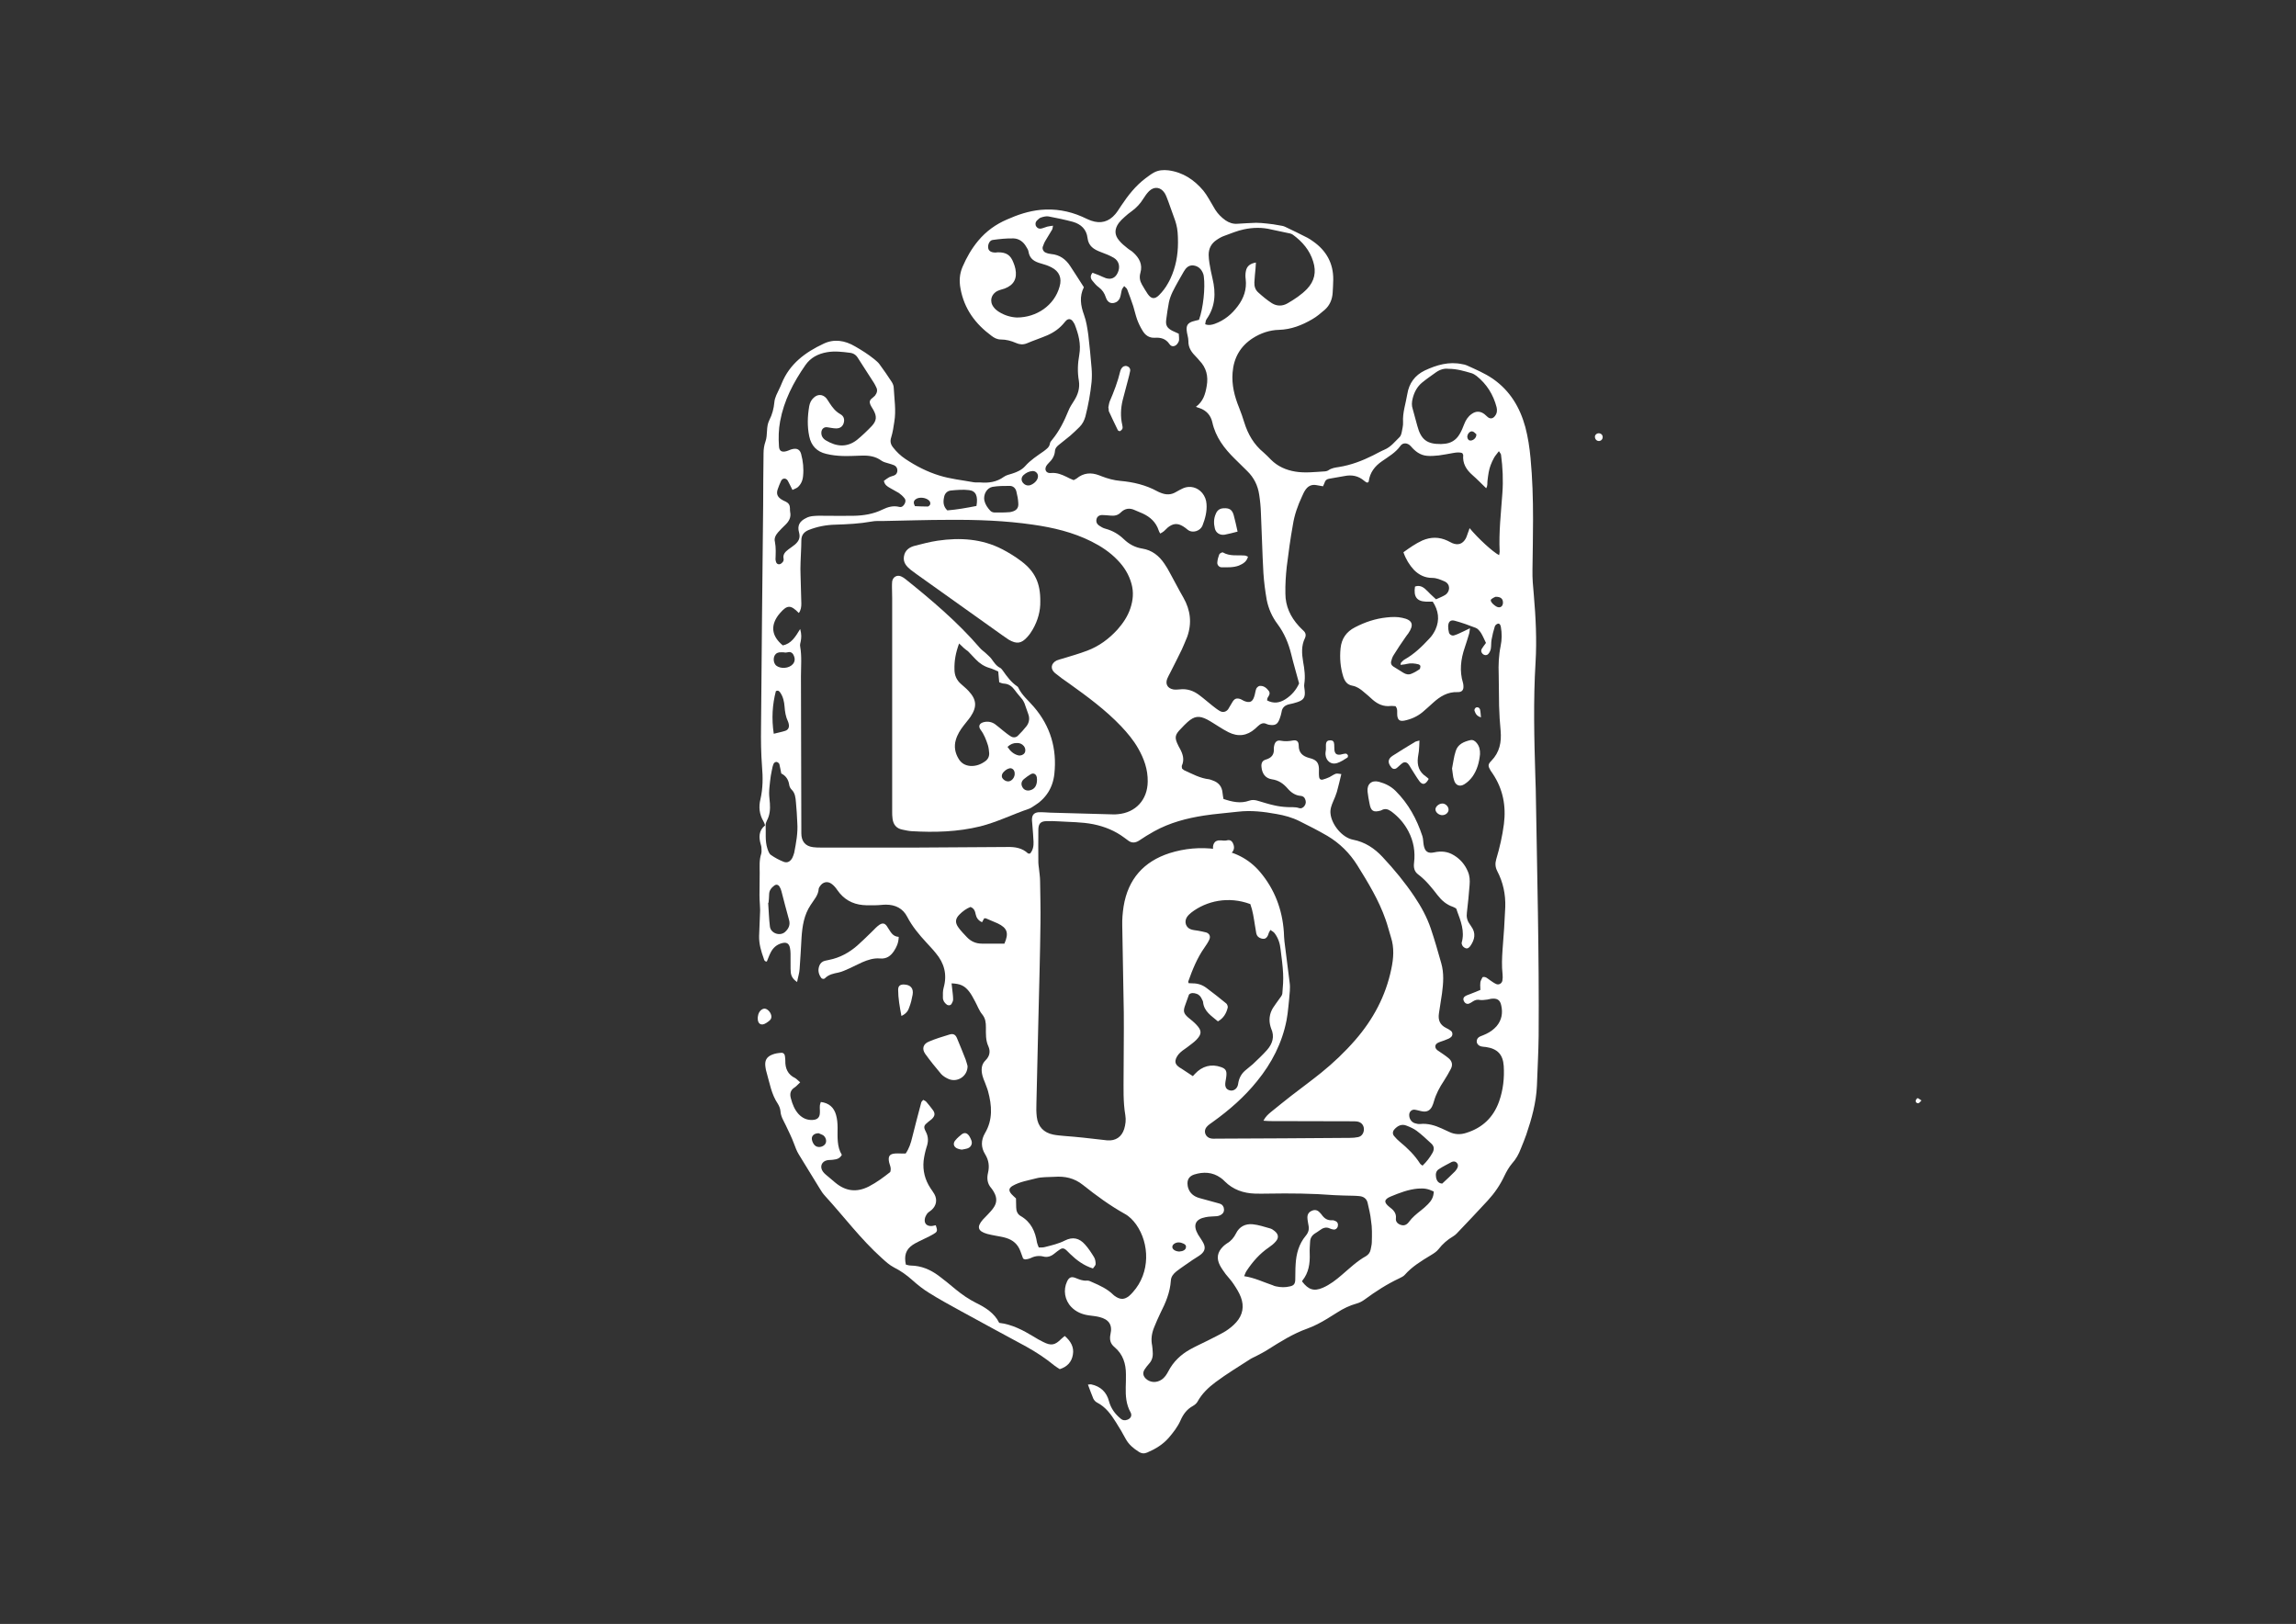 <?xml version="1.0" encoding="utf-8"?>
<!-- Generator: Adobe Illustrator 18.1.1, SVG Export Plug-In . SVG Version: 6.00 Build 0)  -->
<svg version="1.1" id="Livello_1" xmlns="http://www.w3.org/2000/svg" xmlns:xlink="http://www.w3.org/1999/xlink" x="0px" y="0px"
	 viewBox="0 0 1190.5 841.9" enable-background="new 0 0 1190.5 841.9" xml:space="preserve">
<rect x="0" y="0" width="1190.5" height="841.9" fill="#333333" stroke="none"/>
<g>
	<g>
		<path fill-rule="evenodd" clip-rule="evenodd" fill="#FFFFFF" d="M634.6,435.8c0.5,0,1,0,1.4-0.1c1.7-0.5,2.8,0.2,3.4,1.7
			c0.7,1.6,0.6,3.1-0.5,4.4c-2,2.3-6.4,2.6-8.7,0.7c-1.6-1.4-1.7-4.5-0.2-6c0.4-0.4,1.1-0.7,1.7-0.8
			C632.6,435.6,633.6,435.7,634.6,435.8C634.6,435.7,634.6,435.7,634.6,435.8z"/>
		<path fill-rule="evenodd" clip-rule="evenodd" fill="#FFFFFF" d="M652.3,685c0.5,0.2,1.6,0.6,2.4,1.2c1.6,1.1,1.9,3.3,0.9,4.6
			c-1.3,1.7-4,2-5.4,0.5c-0.7-0.7-1.2-1.8-1.4-2.8C648.4,686.6,649.8,685.1,652.3,685z"/>
		<path fill-rule="evenodd" clip-rule="evenodd" fill="#FFFFFF" d="M996.3,570.5c-0.7,0.7-1,1.2-1.5,1.4c-0.7,0.3-1.7-0.5-1.5-1.3
			c0.1-0.5,0.7-1.3,1-1.3C994.8,569.4,995.4,570,996.3,570.5z"/>
		<path fill-rule="evenodd" clip-rule="evenodd" fill="#FFFFFF" d="M831,226.8c-0.1,1.2-1.2,2-2.3,1.8c-1.1-0.2-1.8-1.2-1.7-2.4
			c0.1-0.9,1-1.6,2-1.6C830.3,224.7,831.1,225.6,831,226.8z"/>
		<g>
			<path fill-rule="evenodd" clip-rule="evenodd" fill="#FFFFFF" d="M414.9,561.1c-1.2,1.1-1.9,2-2.8,2.6c-2.3,1.4-2.7,3.4-2,5.8
				c0.8,3,1.9,5.8,4,8.1c2,2.1,4.4,3.2,7.3,3c2.3-0.1,3.6-1.2,3.7-3.5c0.1-1.3-0.1-2.6,0-3.8c0-0.6,0.3-1.2,0.5-2
				c4.2,0.5,6.8,2.8,7.9,6.7c0.6,2.1,0.8,4.4,0.8,6.6c0,4.9-0.4,9.9,2.2,14.1c-1.1,2-2.7,2.3-4.3,2.5c-1.1,0.2-2.2,0.1-3.3,0.3
				c-2.9,0.6-4,3.4-2.2,5.9c0.4,0.5,0.8,1,1.3,1.4c1.7,1.4,3.4,2.9,5.1,4.3c5.4,4.5,11.1,5.2,17.4,2c4.1-2.1,7.8-4.9,11.1-7.5
				c0.7-2.2-0.3-3.6-0.6-5.1c-0.6-3,0.2-4.3,3.2-4.5c1-0.1,1.9,0,2.9,0c0.8,0,1.6,0,2.5,0c1.8-2.6,2.7-5.4,3.4-8.4
				c1.5-6,3.1-12.1,4.7-18.1c0.1-0.4,0.6-0.8,1-1.3c0.5,0.3,1.1,0.5,1.5,0.9c1.2,1.3,2.2,2.7,3.3,4.1c1.5,1.9,1.4,3.3-0.4,5
				c-0.6,0.5-1.3,1-1.9,1.5c-2.1,1.7-2.5,2.4-1.2,4.9c1.5,2.8,1.4,5.4,0.4,8.2c-0.7,2.3-1.2,4.6-1.5,7c-0.5,5.1,0.7,9.8,3.5,14.1
				c0.7,1.1,1.5,2.1,2.1,3.2c1.6,2.9,1,6-1.5,8.2c-0.7,0.6-1.6,1.1-2.2,1.8c-0.6,0.9-1.2,1.9-1.3,3c-0.3,2.2,1.1,3.6,3.4,3.5
				c0.8,0,1.5-0.3,2.3-0.4c0.9,2.5,0.9,3.3-0.6,4.2c-1.7,1.1-3.6,2-5.5,2.9c-2,1-4.1,1.9-5.9,3.1c-3.5,2.4-4.5,5.5-3.5,10.2
				c0.8,0.2,1.7,0.5,2.7,0.5c5.3,0.1,10,2.1,14.2,5.2c3.1,2.3,6,4.7,9,7.2c3.2,2.6,6.6,5,10.4,6.9c4.9,2.4,9.6,5.3,12.1,10.4
				c6.7,0.8,12.3,3.8,17.8,7.1c1.6,1,3.3,2,5,2.8c4.1,2.1,6.1,1.7,9.3-1.5c0.5-0.5,1.2-1,1.9-1.6c3.1,2.7,4.9,5.8,4.2,9.7
				c-0.6,3.7-2.9,6.3-6.8,7.5c-0.9-0.6-1.8-1.1-2.7-1.8c-4.6-3.8-9.5-7-14.7-9.9c-11.2-6.1-22.5-12.1-33.7-18.3
				c-5.6-3.1-11.2-6.1-16.6-9.5c-3.1-1.9-6-4.2-8.8-6.7c-2.9-2.6-6-4.8-9.4-6.5c-2.5-1.3-4.4-3.1-6.4-4.9
				c-10.9-9.8-19.6-21.5-29.4-32.2c-1.1-1.2-2-2.5-2.8-3.9c-3.6-5.8-7.2-11.7-10.8-17.6c-1.1-1.8-1.8-3.7-2.5-5.6
				c-1.2-3.3-2.8-6.4-4.3-9.6c-1.1-2.3-2.5-4.4-2.7-7.1c-0.1-1.4-0.7-2.9-1.4-4c-3.3-4.9-4.2-10.6-5.8-16.2
				c-0.3-0.9-0.5-1.9-0.6-2.8c-0.5-3.3,0.5-5.3,3.6-6.5c1.5-0.6,3.1-0.8,4.6-0.9c1.1-0.1,1.8,0.7,1.9,1.7c0.1,0.8,0.2,1.6,0.2,2.4
				c-0.1,4,1.3,7.2,5.1,9C413,559.3,413.7,560.1,414.9,561.1z M424.5,587.5c-2.5,0-3.9,1.5-3.5,3.4c0.2,1,0.7,2.1,1.4,2.8
				c1.4,1.5,4.2,1.1,5.4-0.5c1-1.3,0.6-3.4-0.9-4.6C426.1,588.1,425,587.8,424.5,587.5z"/>
			<path fill-rule="evenodd" clip-rule="evenodd" fill="#FFFFFF" d="M466,485.7c-0.1,3.3-1.2,5.4-2.5,7.4c-1.7,2.5-3.8,4.1-7.2,3.8
				c-3.2-0.3-6.3,0.7-9.3,2c-2.2,1-4.3,2.1-6.5,3.1c-1.9,0.8-3.8,1.8-5.8,2.2c-2.5,0.5-5,1-6.9,2.9c-0.6,0.6-1.6,0.5-2.1-0.3
				c-1.4-2-1.7-4.1-0.8-6.3c0.5-1.2,1.5-2.1,2.8-2.4c0.8-0.2,1.6-0.3,2.3-0.5c5.5-1.1,10.2-3.7,14.4-7.3c2.5-2.2,4.9-4.6,7.3-6.9
				c1.2-1.1,2.2-2.3,3.4-3.3c2.4-2,3.8-1.8,5.3,0.9C461.8,483,462.7,485.5,466,485.7z"/>
			<path fill-rule="evenodd" clip-rule="evenodd" fill="#FFFFFF" d="M501.7,552.7c0,5.3-5.3,8.6-9.8,6.7c-1.4-0.6-2.9-1.5-3.9-2.6
				c-2.9-3.4-5.7-6.9-8.3-10.5c-1.8-2.6-1-5.1,1.9-6.3c3.5-1.5,7.2-2.6,10.8-3.7c2-0.6,3.1,0.2,3.8,1.9c1.5,3.7,3.1,7.4,4.5,11.1
				C501.2,550.6,501.5,552.1,501.7,552.7z"/>
			<path fill-rule="evenodd" clip-rule="evenodd" fill="#FFFFFF" d="M467.4,526.7c-0.9-4.8-1.7-9.2-1.7-13.6c0-2,1.1-2.8,3.1-2.7
				c3.3,0.1,5,2,4.4,5.3c-0.4,2.2-0.9,4.4-1.7,6.4C471,523.8,470,525.5,467.4,526.7z"/>
			<path fill-rule="evenodd" clip-rule="evenodd" fill="#FFFFFF" d="M498.7,596c-0.6-0.1-1.4-0.2-2.1-0.5c-2.2-0.8-2.7-2.8-1.1-4.5
				c0.9-1.1,2-2,3.1-2.9c1.4-1.1,2.7-0.8,3.7,0.5c0.1,0.1,0.2,0.3,0.3,0.4c0.8,1.5,1.9,3.1,0.9,4.9
				C502.5,595.6,500.6,595.6,498.7,596z"/>
			<path fill-rule="evenodd" clip-rule="evenodd" fill="#FFFFFF" d="M392.9,527.8c0-0.3,0-0.6,0.1-1c0.3-2.3,1.9-3.9,3.5-3.9
				c1.4,0.1,3,1.7,3.4,3.5c0.2,1,0,1.9-0.8,2.6c-0.6,0.5-1.2,1-1.9,1.4C394.7,532,392.8,530.8,392.9,527.8z"/>
			<path fill-rule="evenodd" clip-rule="evenodd" fill="#FFFFFF" d="M754.9,470.9c-0.4-0.2-1-0.6-1.6-0.8c-3.3-1.1-5.8-3.3-7.9-6
				c-3-3.9-6.1-7.8-10.1-10.8c-2-1.5-2.4-3.6-2.1-6c0.7-5.7-0.2-11.1-2.9-16.3c-2.2-4.2-5.2-7.6-9-10.4c-1.6-1.1-3.1-1.6-4.9-0.6
				c-0.1,0.1-0.3,0.1-0.4,0.2c-3.9,1.1-5.2,0.3-5.9-3.7c-0.4-2-0.8-4.1-1-6.1c-0.4-3.9,2.1-6.1,5.9-5.1c3.3,0.9,6.2,2.3,8.7,4.8
				c6.6,6.6,10.9,14.5,13.8,23.3c0.5,1.5,0.4,3.1,0.7,4.7c0.6,3.3,2.1,4.5,5.4,3.8c3.6-0.8,7-0.5,10.1,1.4c3.4,2,5.9,4.9,7.4,8.5
				c1,2.3,1.1,4.6,0.9,7c-0.4,4.8-0.8,9.6-1.4,14.3c-0.3,2.2,0.1,4.1,1.4,5.9c0.3,0.4,0.5,0.8,0.8,1.2c2.6,3.5,1.9,6.9-0.4,10.2
				c-0.6,0.8-1.3,1.5-2.4,1.2c-1.1-0.4-1.9-1.2-2.1-2.4c0-0.2,0-0.3,0-0.5c1.7-5.9-0.5-11.3-2.5-16.7
				C755.4,471.6,755.2,471.3,754.9,470.9z"/>
			<path fill-rule="evenodd" clip-rule="evenodd" fill="#FFFFFF" d="M752.9,398.4c0.6-2.8,0.9-6,1.9-9c1.1-3.6,4.2-4.9,7.6-5.7
				c1.4-0.3,2.5,0.5,3.3,1.5c1.4,1.7,1.8,3.7,1.7,5.8c-0.4,4.2-1.5,8.2-3.9,11.6c-1.1,1.5-2.5,2.9-4.1,3.9c-2.4,1.6-4.8,0.7-5.5-2.2
				C753.3,402.6,753.3,400.7,752.9,398.4z"/>
			<path fill-rule="evenodd" clip-rule="evenodd" fill="#FFFFFF" d="M736,383.9c-0.1,2.1-0.1,3.8-0.3,5.5c-0.1,1.1-0.4,2.2-0.5,3.3
				c-0.5,4.1,0.6,7.5,4.2,9.9c0.5,0.3,0.9,0.8,1.4,1.2c-1.6,3-3.2,3.4-4.9,1.1c-1.6-2.2-2.9-4.5-4.4-6.8c-0.4-0.7-0.8-1.4-1.3-2
				c-0.8-1-2-1.2-3-0.5c-1,0.7-1.9,1.7-2.9,2.5c-1,0.8-2.1,0.7-2.9-0.3c-2-2.4-1.8-4.4,0.7-6c3.9-2.5,7.8-4.9,11.8-7.3
				C734.4,384.3,735,384.2,736,383.9z"/>
			<path fill-rule="evenodd" clip-rule="evenodd" fill="#FFFFFF" d="M687.5,388.6c0-0.9,0-1.7,0-2.5c0.1-1.7,0.8-2.3,2.3-2.3
				c1.3,0,1.9,0.6,2,2.1c0.1,0.9,0,1.9,0.1,2.8c0.2,2.1,1.2,2.8,3.2,2.5c0.9-0.2,1.8-0.5,2.8-0.5c0.3,0,0.8,0.5,1,0.8
				c0.1,0.4,0,1.1-0.2,1.2c-1.7,1.1-3.5,2.3-5.4,2.9c-3.1,1-5.7-1.1-6-4.3C687.2,390.4,687.4,389.4,687.5,388.6z"/>
			<path fill-rule="evenodd" clip-rule="evenodd" fill="#FFFFFF" d="M751.1,419.6c0.1,1.5-1.3,2.9-3.1,3c-1.8,0.1-3.7-1.4-3.7-3
				c0-1.3,1.5-2.8,3.2-3C749.2,416.3,751,417.9,751.1,419.6z"/>
			<path fill-rule="evenodd" clip-rule="evenodd" fill="#FFFFFF" d="M767.9,371.9c-2.3-0.7-2.8-2-3.3-3.3c-0.3-0.7,0.2-1.7,1-1.9
				c0.9-0.2,1.6,0.4,1.8,1.1C767.7,368.9,767.7,370.1,767.9,371.9z"/>
			<path fill-rule="evenodd" clip-rule="evenodd" fill="#FFFFFF" d="M462.6,362.9c0-17.6,0-35.2,0-52.8c0-1.9-0.1-3.8-0.1-5.8
				c0-1,0-1.9,0.1-2.9c0.4-2.3,2.5-3.5,4.6-2.6c0.9,0.4,1.7,0.9,2.4,1.5c13.6,10.9,26.9,22.2,38.3,35.4c0.9,1.1,2.1,1.9,3.2,2.9
				c1,1,2.2,1.9,3,3c1.3,1.8,2.5,3.7,4.6,4.7c0.5,0.3,0.9,0.9,1.3,1.4c2.1,3,4.3,6,7.4,8.1c0.3,0.2,0.5,0.4,0.6,0.7
				c1.9,4,5.3,6.7,8.1,10c8.6,10,12,21.7,10.6,34.7c-0.8,7.3-4.4,12.9-10.7,16.7c-0.8,0.5-1.6,1.1-2.5,1.4
				c-8.5,2.9-16.5,6.9-25.2,9.1c-11.8,2.9-23.7,3.2-35.7,2.5c-1.6-0.1-3.2-0.5-4.7-0.8c-3.1-0.6-4.7-2.6-5.1-5.6
				c-0.2-1.3-0.2-2.6-0.2-3.8c0-19.3,0-38.7,0-58C462.7,362.9,462.6,362.9,462.6,362.9z M497.3,333.6c-1.8,4.9-2.5,9-2.4,13.4
				c0,3.1,1.1,5.6,3.4,7.6c1.3,1.2,2.7,2.3,3.9,3.6c4.2,4.5,4.5,8.2,1,13.4c-1.1,1.6-2.4,3-3.5,4.5c-1.8,2.3-3.3,4.7-4.1,7.5
				c-1,3.4-0.4,6.7,1.4,9.7c1.4,2.4,3.5,3.6,6.3,3.8c2.8,0.1,5.3-0.8,7.6-2.5c1.4-1,2.1-2.5,2-4.2c-0.1-1.4-0.3-2.9-0.7-4.2
				c-0.9-2.7-1.9-5.4-3.7-7.8c-1.5-2-0.6-3.6,1.9-4.1c2-0.4,3.9,0,5.5,1.1c1.4,1,2.7,2.2,4.1,3.3c1.4,1.1,2.7,2.2,4.2,3.1
				c1.2,0.7,2.6,0.6,3.6-0.4c1.6-1.6,3.1-3.2,4.5-5c1.4-1.9,1.7-4.1,0.8-6.4c-0.7-1.8-1.2-3.6-1.9-5.4c-0.3-0.7-0.7-1.4-1.1-2
				c-1.3-1.6-2.7-3.1-3.9-4.8c-1.4-1.9-3-3.2-5.5-3.4c-0.9,0-1.8-0.4-2.6-0.7c-0.2-2-0.3-3.7-0.5-5.6c-1.6-0.6-3-1.4-4.5-1.8
				c-2.8-0.8-5.2-2.4-7.2-4.5c-1.4-1.4-2.6-2.8-4-4.2C500.4,336.6,499.1,335.4,497.3,333.6z M537.7,404.2c0-0.3-0.1-0.7-0.1-1.2
				c-0.3-1.7-1.7-2.5-3.2-1.6c-1.2,0.7-2.4,1.6-3.5,2.5c-1.4,1.2-1.6,2.8-0.7,4.3c0.8,1.4,2.5,2,4.2,1.4
				C536.5,409,537.7,407.2,537.7,404.2z M522.4,387.2c1.5,2.3,3.2,3.8,5.6,4.4c1.3,0.3,2.7-0.3,3.3-1.3c0.6-1.1,0.4-2.5-0.4-3.5
				c-1-1.2-2.3-1.7-3.8-1.6C525.5,385.2,524,385.7,522.4,387.2z M522.7,405.1c1.6,0,3.1-1.5,3.4-3.4c0.1-1.1,0-2.2-1-3
				c-1.1-0.8-2.1-0.3-3.1,0.2c-0.5,0.3-1,0.7-1.5,1.2c-0.8,0.8-1.3,1.8-0.9,3C520.2,404.3,521.5,405.1,522.7,405.1z"/>
			<path fill-rule="evenodd" clip-rule="evenodd" fill="#FFFFFF" d="M539.4,311.8c0.1,4.8-1.2,9.8-3.9,14.5
				c-0.8,1.4-1.7,2.7-2.8,3.9c-3.1,3.5-5.6,3.8-9.7,1.4c-1.1-0.7-2.1-1.4-3.2-2.2c-14.8-10.5-29.7-21.1-44.5-31.7
				c-1-0.7-2.1-1.5-3.1-2.3c-2.2-1.8-4-3.8-3.5-6.9c0.5-3.3,2.9-4.9,5.8-5.6c3.9-1,7.7-2,11.7-2.6c11.6-1.7,23-1,33.6,4.5
				c3.4,1.8,6.7,3.8,9.7,6.1C536.7,296.3,539.5,302.4,539.4,311.8z"/>
			<path fill-rule="evenodd" clip-rule="evenodd" fill="#FFFFFF" d="M574.7,211.2c0.2-0.9,0.3-2,0.7-3.1c2.2-5.1,4.2-10.3,5.5-15.8
				c0.1-0.5,0.4-0.9,0.6-1.3c0.6-1,1.7-1.5,2.8-1.2c1.1,0.3,1.9,1.3,1.7,2.5c-0.3,1.6-0.7,3.1-1.1,4.6c-0.9,3.5-1.9,7.1-2.8,10.6
				c-1,4.2-1.2,8.5-0.2,12.8c0.1,0.6,0.3,1.3,0.1,1.9c-0.2,0.5-0.7,1-1.2,1.3c-0.3,0.1-1.1-0.2-1.2-0.5c-1.6-3.3-3.2-6.6-4.7-9.9
				C574.9,212.7,574.9,212,574.7,211.2z"/>
			<path fill-rule="evenodd" clip-rule="evenodd" fill="#FFFFFF" d="M641.7,275.6c-2.4,0.6-4.5,1.2-6.7,1.6c-2.5,0.4-4.6-1-5.1-3.3
				c-0.6-2.5-0.6-5.1,0.5-7.5c0.7-1.8,2-2.8,4-2.9c3-0.2,4.5,0.7,5.3,3.6C640.4,269.7,641,272.4,641.7,275.6z"/>
			<path fill-rule="evenodd" clip-rule="evenodd" fill="#FFFFFF" d="M647.1,288.6c-0.7,2.6-2.6,3.7-4.7,4.6c-2.9,1.1-6,0.9-9,0.9
				c-1.3,0-2.4-1.3-2.2-2.6c0.1-1.4,0.5-2.8,1-4.1c0.2-0.5,1.5-1.2,1.9-1c3.6,2.1,7.5,1.3,11.3,1.6
				C645.9,288,646.4,288.3,647.1,288.6z"/>
			<path fill-rule="evenodd" clip-rule="evenodd" fill="#FFFFFF" d="M796.3,409.1c0-2.1-0.2-4.2-0.2-6.2
				c-0.6-19.8-1.1-39.7,0.1-59.5c0.7-11.7,0.1-23.4-0.9-35c-0.4-4.3-0.8-8.6-0.7-12.9c0.2-8.8,0.2-17.6,0.3-26.4
				c0-10.6-0.3-21.1-1.3-31.6c-0.5-5.4-1.3-10.8-2.7-16.1c-2.8-10.2-7.9-18.8-16.8-25c-4.2-2.9-9-4.9-13.6-7
				c-0.7-0.3-1.5-0.5-2.3-0.6c-6.9-1.5-13.3,0.4-19.5,3.3c-5.1,2.5-8.1,6.6-9,12.2c-0.8,4.9-2.5,9.6-2.2,14.6
				c0.1,1.7-0.4,3.5-0.7,5.2c-0.2,0.9-0.5,2-1.2,2.6c-2.4,2.3-4.4,5-7.7,6.4c-2.1,0.9-4,2-6,3c-5.6,2.8-11.4,5-17.6,6
				c-1.9,0.3-3.8,0.5-5.5,1.7c-0.6,0.4-1.5,0.6-2.3,0.6c-4.9,0.3-9.9,0.9-14.8,0.1c-4.9-0.8-9.2-2.7-12.7-6.2
				c-1.2-1.2-2.4-2.5-3.8-3.7c-5-4.1-8.1-9.4-10-15.5c-0.8-2.6-1.7-5.2-2.7-7.7c-2.4-5.9-3.9-11.8-3.4-18.2
				c0.6-7.7,4-13.7,10.5-17.9c4.1-2.6,8.7-4.2,13.6-4.3c6.3-0.2,11.9-2.4,17.2-5.5c2.3-1.3,4.4-3.1,6.5-4.9c2.6-2.3,3.9-5.4,4.1-8.9
				c0.1-2.2,0.3-4.5,0.3-6.7c0.1-8.5-3.6-15.1-10.5-19.9c-0.9-0.6-1.8-1.3-2.8-1.8c-3.8-1.9-7.7-3.9-11.6-5.7
				c-1-0.5-2.1-0.6-3.2-0.8c-2-0.4-4.1-0.7-6.2-0.9c-1.9-0.2-3.8-0.4-5.7-0.4c-3.2,0.1-6.4,0.3-9.6,0.5c-2.3,0.2-4.4-0.5-6.3-1.8
				c-2.1-1.5-3.9-3.3-5.3-5.5c-1.2-1.9-2.2-3.9-3.4-5.8c-0.8-1.4-1.7-2.7-2.7-4c-4.8-5.7-10.6-9.6-18.2-10.6
				c-2.7-0.3-5.1-0.1-7.4,1.1c-1.5,0.8-2.9,1.9-4.4,3c-5.2,3.9-9.1,8.9-12.7,14.3c-1,1.5-1.9,3-3,4.3c-3.4,4-7.6,5.1-12.5,3.4
				c-1.7-0.6-3.2-1.4-4.8-2.1c-6.9-3-14-4.2-21.5-3.5c-6.1,0.6-11.8,2.5-17.4,5c-5.8,2.5-10.7,6-14.9,11c-3.4,4.1-6,8.6-8.1,13.5
				c-1.6,3.7-1.8,7.3-1.1,11.2c1.9,10.6,7.7,18.4,16.1,24.6c1.4,1.1,3,1.9,4.8,1.9c2.8,0,5.4,0.7,7.9,1.8c1.8,0.8,3.6,1,5.6,0.2
				c3.5-1.5,7.2-2.7,10.7-4.2c3.4-1.5,6.4-3.6,8.8-6.6c0.3-0.4,0.6-0.7,1-1.1c1.1-1,2.4-0.8,3.3,0.4c0.4,0.5,0.7,1.1,1,1.6
				c2,5.1,3.4,10.2,2.4,15.9c-0.8,4.4-1,8.9-0.2,13.4c0.6,3.8-0.5,7.3-2.6,10.5c-1,1.6-2.1,3.2-2.8,5c-2.2,5.4-4.7,10.5-8.4,15
				c-0.5,0.6-1.1,1.3-1.2,2c-0.3,2-1.8,2.9-3.2,4c-3.4,2.4-6.9,4.6-9.7,7.8c-1.7,1.9-4.1,3-6.6,3.8c-1.5,0.5-3.2,0.8-4.4,1.7
				c-3.7,2.7-7.9,3.3-12.3,2.9c-1.1-0.1-2.3,0.1-3.4-0.1c-6-1.1-12.1-1.7-17.8-3.5c-6.2-1.9-12.1-4.9-17.6-8.6
				c-2.4-1.6-4.5-3.6-6.3-5.9c-1.3-1.6-1.7-3.2-1-5.3c0.8-2.6,1.2-5.3,1.6-8c1-5.9,0-11.8-0.3-17.7c0-1-0.5-2.2-1.1-3.1
				c-2-3.1-4.1-6.1-6.3-9.1c-0.7-1-1.8-1.8-2.7-2.6c-3.1-2.5-6.4-4.6-9.9-6.6c-5.4-3.2-11-4-16.4-1.4c-9.4,4.4-17.6,10.4-21.7,20.6
				c-0.8,2.1-1.9,4-2.8,6.1c-0.5,1.2-0.9,2.4-1,3.7c-0.3,3.2-1.1,6.3-2.6,9.2c-0.9,1.8-1.1,3.6-1.2,5.5c-0.1,1.9-0.2,3.9-0.8,5.6
				c-0.7,2-1,4-1,6.1c-0.1,9-0.2,17.9-0.2,26.9c-0.4,38.4-0.8,76.8-1.1,115.2c-0.1,6.7,0,13.5,0.5,20.1c0.5,5.8,0.5,11.4-0.8,17.1
				c-1,4-0.6,7.9,1.6,11.6c0.3,0.5,0.5,1.1,0.8,2c-3.4,2.7-3.3,6.3-2.2,10c0.1,0.5,0.3,0.9,0.3,1.4c0,1.1,0.2,2.3-0.1,3.3
				c-1.1,3.3-0.8,6.6-0.8,10c0,3.8-0.1,7.7-0.1,11.5c0,1.6,0.1,3.2,0.2,4.8c0,1.3,0.2,2.5,0.1,3.8c-0.1,4.2-0.4,8.3-0.5,12.5
				c-0.1,4,1,7.9,2.4,11.7c0.2,0.6,0.3,1.6,1.6,1.6c0.7-1.6,1.2-3.2,2-4.7c1.2-2.4,3.1-4.1,5.7-4.8c2.4-0.7,3.8,0,4.3,2.4
				c0.4,2,0.3,4.1,0.3,6.2c0.1,2.1-0.1,4.2,0.1,6.2c0.1,1.9,0.9,3.7,3.3,5.3c0.5-2.7,1.2-4.7,1.3-6.7c0.4-5.4,0.7-10.9,1-16.3
				c0.4-6,1.3-11.8,4.7-16.9c1.7-2.7,4-5,4.2-8.4c0-0.4,0.4-0.9,0.6-1.3c1.5-2.3,4-2.9,6.2-1.2c1.1,0.8,2.1,2,2.9,3.2
				c3.2,4.6,7.6,7.2,13.2,7.7c2.2,0.2,4.5,0.1,6.7,0.1c1.8,0,3.5-0.3,5.3-0.3c4.9,0,8.8,2,11,6.3c2.6,5,6.2,9.3,10,13.4
				c1.6,1.8,3.3,3.5,4.8,5.4c4.4,5.2,6,11.1,4.1,17.9c-0.5,1.7-0.4,3.5-0.4,5.2c0,1.5,0.8,2.7,2,3.6c0.8,0.6,2,0.5,2.5-0.4
				c0.4-0.7,0.8-1.5,0.8-2.2c0-1.9-0.3-3.8-0.5-5.7c-0.1-0.9-0.2-1.8-0.3-2.7c4.4,0.2,6.6,1.1,9,4.1c1.3,1.6,2.2,3.5,3.2,5.3
				c1.2,2.2,2.1,4.8,3.7,6.7c1.7,2.1,1.9,4.3,1.9,6.7c0,3.3-0.2,6.7,1.3,9.9c1.1,2.5,0.7,5-1.4,7.1c-2.4,2.3-2.4,5.1-1.7,8
				c0.3,1.2,0.8,2.4,1.3,3.6c0.5,1.5,1.2,3,1.6,4.5c2,7.4,2.6,14.7-1.6,21.8c-2.1,3.6-2.1,7.4,0.1,10.9c1.9,3.1,2.3,6.2,1.5,9.6
				c-0.7,2.9-0.4,5.7,1.8,8.1c0.5,0.6,0.9,1.3,1.3,2c1.6,2.8,1.6,5.5-0.3,8.1c-0.8,1.2-1.8,2.2-2.8,3.3c-0.9,1-1.8,1.8-2.7,2.8
				c-3.3,3.8-2.6,6,2.3,7.4c1.4,0.4,2.8,0.6,4.2,0.9c1.9,0.4,3.8,0.6,5.6,1.2c3.6,1.1,6.1,3.3,7.4,6.9c0.5,1.3,1,2.7,1.4,3.8
				c0.6,0.2,0.9,0.5,1.2,0.4c0.8-0.1,1.6-0.2,2.3-0.5c2.2-1.1,4.4-1.6,6.9-1c2.2,0.6,4.1-0.1,5.8-1.5c1-0.8,2-1.6,3.1-2.3
				c0.9-0.6,1.9-0.5,2.7,0.2c0.9,0.7,1.6,1.6,2.4,2.3c3.3,3.2,7,6,11.8,7.5c0.5-0.7,1.3-1.5,1.4-2.2c0-1.2-0.2-2.6-0.8-3.6
				c-1.4-2.3-2.9-4.6-4.7-6.6c-3-3.4-6.4-4.1-10.4-2.1c-3.3,1.7-6.9,2.5-10.4,3.4c-1,0.3-2.1,0.2-3.2,0.2c-0.4-1-0.7-1.7-0.9-2.5
				c-0.9-5.8-3.1-10.7-8.5-13.8c-1.6-0.9-2.3-2.6-2.3-4.5c0-1.6-0.1-3.2-0.1-4.6c-0.9-0.9-1.7-1.5-2.3-2.2c-1.6-1.8-1.5-3.1,0.5-4.3
				c3.8-2.2,8.1-2.8,12.2-3.9c3-0.8,6.3-0.6,9.5-0.8c5.4-0.4,10.3,0.6,14.8,4.2c6.9,5.5,14,10.7,21.7,15c2.4,1.3,4.3,3.3,5.9,5.5
				c7,9.9,7.4,25-1.7,35.1c-0.6,0.7-1.3,1.4-2,2c-2.3,1.8-4.2,1.9-6.6,0.5c-0.5-0.3-1.1-0.7-1.5-1.1c-3.1-3.1-7.1-4.9-11-6.6
				c-0.9-0.4-1.8-0.9-2.7-0.8c-2.2,0.2-4-0.6-6-1.4c-2.1-0.8-3.3-0.3-4.3,1.8c-2.1,4.4-1.3,9.7,2.2,13.3c2.4,2.5,5.5,3.8,8.9,4.3
				c1.9,0.3,3.8,0.4,5.7,0.9c4.8,1.2,6.8,4,5.7,8.8c-0.6,2.9-0.1,5,2.1,6.8c4.4,3.7,5.9,8.6,5.9,14.1c0,2.2,0,4.5-0.1,6.7
				c-0.1,4.5,0.2,8.9,2.5,13c0.9,1.6,0.1,3.2-1.6,3.8c-1.3,0.5-2.5,0.4-3.6-0.6c-2.9-2.4-5-5.3-6-9c-1.2-4.7-4.4-7.7-9.2-8.7
				c-0.5-0.1-1.1,0.1-1.7,0.1c1,2.6,1.8,5,2.8,7.3c0.4,0.8,1.1,1.6,1.9,2c4.5,2.3,7.3,6.2,9.8,10.2c1.8,2.8,3.5,5.7,5.1,8.7
				c1.6,2.9,4,4.9,6.7,6.6c1.5,1,2.9,1.1,4.5,0.4c4.2-1.8,8-4.1,11-7.5c2.4-2.8,4.7-5.7,6.2-9.1c1.4-3.2,3.3-5.8,6.4-7.5
				c0.9-0.5,1.9-1.3,2.4-2.2c2.3-4.2,5.7-7.4,9.3-10.1c5.9-4.4,12.2-8.2,18.4-12.2c0.8-0.5,1.7-0.8,2.6-1.3c2.1-1.1,4.3-2.2,6.3-3.5
				c6.5-4.1,13-8.2,20.3-10.8c3.6-1.3,7-3.1,10.3-5.1c1.8-1.1,3.5-2.2,5.3-3.3c3.1-2,6.4-3.6,10-4.6c1.5-0.4,3-1.2,4.2-2.1
				c5.7-4.2,11.6-8,18-11c1-0.5,2.1-1,2.8-1.8c3.8-4.3,8.6-7.2,13.4-10.1c1.5-0.9,3.1-1.9,4.1-3.2c2.1-2.7,4.6-4.9,7.5-6.6
				c0.7-0.4,1.3-0.9,1.9-1.5c5.4-5.7,10.8-11.3,16.1-17.1c3.5-3.8,6.4-8,8.6-12.7c1.1-2.3,2.4-4.6,4-6.5c2.1-2.3,3.5-4.9,4.6-7.8
				c1-2.4,1.9-4.7,2.8-7.2c2.8-8.2,5.1-16.5,5.5-25.2c0.3-8.6,0.8-17.3,0.9-25.9C798.1,494.5,797,451.8,796.3,409.1z M732.5,206.5
				c0.8-3.2,2.3-6,4.8-8.1c2.3-1.9,4.8-3.6,7.3-5.4c2-1.4,4.3-2.1,6.4-1.8c4.5,0,8.3,1.2,12.1,2.3c0.9,0.3,1.7,0.8,2.5,1.4
				c5.3,4.2,8.7,9.7,10.4,16.2c0.4,1.7,0.2,3.2-0.8,4.5c-1,1.4-2.4,1.7-3.7,0.7c-0.6-0.5-1.2-1.1-1.8-1.6c-2.1-1.6-4.4-1.7-6.6-0.1
				c-1.9,1.3-3.1,3.2-3.9,5.3c-0.7,1.8-1.4,3.6-2.4,5.2c-1.8,3.1-4.6,4.8-8.2,5c-0.5,0-1,0.1-1.4,0.1c-7.3,0.1-10.4-2.3-12.3-9.4
				c-0.8-2.9-1.6-5.8-2.4-8.8C731.9,210.3,732,208.4,732.5,206.5z M761.9,228.3c-0.8-0.3-1.3-1.5-1-2.5c0.3-1.3,1.6-2.5,2.7-2.1
				c0.8,0.2,1.4,1.1,1.9,1.4C765.7,227.2,763.4,228.8,761.9,228.3z M625.6,165.5c4.6-6.5,4.9-13.6,3.1-21.1c-0.6-2.6-1.2-5.3-1.6-8
				c-0.2-1.4-0.4-2.9-0.4-4.3c0-3.3,1.4-5.9,4.1-7.7c1.3-0.9,2.7-1.7,4.2-2.2c3.3-1.2,6.6-2.6,10-3.3c4.7-1,9.5-1.1,14.3,0.1
				c2.6,0.6,5.3,1.1,8,1.7c1.1,0.2,2.3,0.4,3.1,1c4.9,3.6,8.7,8,10.5,13.9c1.7,5.4,0.7,10.1-3.2,14.2c-2.9,3-6.4,5.3-10,7.4
				c-2.7,1.6-5.6,1.6-8.2,0c-2.5-1.6-4.9-3.6-7.1-5.6c-1.5-1.3-2.1-3.2-2-5.2c0.1-2.4,0.4-4.8,0.6-7.2c0.1-0.9,0.1-1.8,0.2-3.1
				c-2.9,0.5-4.7,1.8-5.2,4.4c-0.3,1.4-0.3,2.9-0.1,4.3c0.6,5.2-1,9.8-4.1,13.9c-3.1,4.2-7,7.4-12,9.2c-1.5,0.5-3,0.9-4.9,0.2
				C625.1,167.2,625.1,166.2,625.6,165.5z M580.1,115.6c0.9-1.1,1.9-2.2,3-3.1c1.2-1.1,2.4-2.1,3.7-3c2.5-1.8,4.5-4,6.1-6.6
				c0.8-1.3,1.8-2.7,2.9-3.8c2.7-2.6,6-2.2,8.1,1c0.8,1.3,1.3,2.9,1.9,4.4c1,2.7,1.9,5.4,2.9,8.1c0.5,1.3,0.9,2.5,1.2,3.7
				c0.7,2.6,0.9,5.4,0.9,9.5c0,6.5-1.2,12.8-3.9,18.6c-0.4,0.8-0.8,1.7-1.3,2.5c-1.2,2.2-2.8,4.3-4.6,6.1c-2.3,2.3-4.1,2-5.9-0.6
				c-1.1-1.6-2-3.2-3-4.9c-1.1-1.9-1.4-3.8-0.8-6c1.3-4.4-0.6-7.8-3.7-10.6c-0.9-0.9-2.1-1.4-3.1-2.3c-1.5-1.2-3-2.4-4.2-3.9
				C577.8,121.8,577.8,118.8,580.1,115.6z M549.4,148.6c-2.7,9.8-12,16-22.1,16c-2.9-0.1-6.3-1-9.3-2.9c-1.1-0.7-2.1-1.5-2.8-2.5
				c-2.3-3-1.3-6.8,2.1-8.4c1.1-0.5,2.4-0.8,3.6-1.2c4.8-1.8,6.6-5.2,5.6-10.2c-0.2-1.1-0.6-2.2-1-3.2c-1.5-4-3.7-5.4-8-5.4
				c-0.6,0-1.3,0.2-1.9,0.1c-1.8-0.1-3-0.9-3.2-2.3c-0.3-1.8,0.7-4,2.3-4.2c3.6-0.5,7.3-0.9,10.9-0.8c2.8,0.1,5.1,1.8,6.5,4.3
				c0.5,0.8,1.1,1.7,1.2,2.6c0.6,3.8,3.2,5.2,6.5,6.1c1.8,0.5,3.7,1.1,5.4,2C549.3,140.7,550.7,144.2,549.4,148.6z M542.5,241.6
				c0.3-0.5,0.7-1,1.2-1.5c1.8-1.7,3.1-3.7,3.3-6.2c0.1-1.6,1.1-2.6,2.3-3.5c1.9-1.5,3.8-3,5.6-4.5c1.7-1.5,3.3-3,4.9-4.6
				c1.5-1.5,2.4-3.3,3-5.4c1.5-5.9,2.6-11.9,3.2-17.9c0.2-2.4,0.2-4.8,0-7.2c-0.5-5.7-1-11.5-1.7-17.2c-0.5-3.5-1-7-2.2-10.3
				c-1.8-4.9-2.5-9.6-0.1-14.4c-2.4-3.7-4.7-7.4-7.1-11c-2.3-3.5-5.4-5.8-9.8-6.2c-0.9-0.1-1.9-0.3-2.8-0.7c-1.2-0.4-2-1.9-1.6-3.1
				c0.4-1.2,0.9-2.4,1.6-3.5c1-1.8,2.2-3.5,3.2-5.3c0.3-0.5,0.3-1.1,0.5-2.1c-1.3,0.2-2.2,0.3-3,0.5c-1.1,0.3-2.1,0.8-3.2,1
				c-1,0.2-1.9-0.2-2.5-1.1c-0.6-0.9-0.5-2.2,0.4-3.1c0.7-0.7,1.4-1.4,2.3-1.6c1.2-0.4,2.6-0.7,3.7-0.5c4.2,0.8,8.5,1.7,12.6,2.8
				c4.2,1.2,7.1,3.9,7.6,8.4c0.5,4.2,3.3,5.9,6.7,7.2c2.4,0.9,4.8,1.8,7,3.1c2.7,1.7,3.3,4.7,2,7.6c-1.2,2.7-3.3,3.8-6.2,2.9
				c-1.2-0.4-2.3-1-3.5-1.5c-1.2-0.5-2.3-0.9-3.4-1.3c-1.3,1.5-1.1,2.9-0.1,4.1c1,1.2,2,2.5,3.3,3.4c1.9,1.4,3,3.1,3.7,5.3
				c0.9,2.8,3.1,3.7,5.6,2.3c0.7-0.4,1.4-1.3,1.7-2.1c0.5-1.3,0.6-2.8,1-4.2c0.2-0.6,0.6-1,1.2-1.9c0.7,0.7,1.4,1.2,1.6,1.8
				c1.1,2.8,2.1,5.7,3.1,8.6c0.7,2.3,1.2,4.6,2,6.9c0.7,1.9,1.6,3.8,2.7,5.6c1.4,2.5,3.5,4.1,6.6,3.9c3-0.2,5.6,0.5,7.5,3.3
				c1.1,1.7,3.2,1.3,4.3-0.5c0.8-1.3,0.8-1.3,0.5-4.9c-1-0.5-2.2-1-3.3-1.5c-2.7-1.4-3.6-2.8-3.2-5.8c0.4-3,0.8-6,1.4-9
				c0.4-1.9,1.1-3.7,1.9-5.4c1.8-3.6,3.8-7,5.8-10.5c1.1-1.9,2.5-3.4,4.9-3.2c2.6,0.3,4.3,1.9,5.2,4.4c0.2,0.4,0.2,0.9,0.3,1.4
				c0.8,5.7-0.3,16.4-2.5,22.4c-1.1,0.3-2.3,0.5-3.5,0.9c-2.2,0.8-3.1,2-2.9,4.4c0.1,1.9,0.9,3.8,0.9,5.7c-0.1,3.6,1.8,6,4.1,8.3
				c0.6,0.6,1.1,1.2,1.6,1.8c3.6,3.7,4.7,8.1,3.8,13.2c-0.7,4.2-1.8,8-5.6,10.8c0.8,0.3,1.2,0.5,1.7,0.6c3.7,1.2,6,3.8,6.8,7.4
				c1.7,7.7,6.2,13.6,11.6,18.9c2.2,2.1,4.3,4.3,6.5,6.4c3.5,3.4,5.5,7.5,6.2,12.2c0.5,3.2,0.8,6.3,0.9,9.5
				c0.5,10.4,0.7,20.8,1.3,31.2c0.3,4.6,0.9,9.2,1.7,13.8c0.9,4.6,2.8,8.9,5.6,12.6c3.5,4.7,5.7,9.9,7.1,15.6
				c1.2,5,2.7,9.9,4.1,15.2c-1.4,3.2-3.8,6.1-7.1,8.2c-3,1.9-6.1,2.4-9.5,0.6c0.1-0.6,0.1-1.1,0.3-1.4c0.7-1.1,1.5-2.2,0.6-3.5
				c-1.2-1.6-2.7-2.8-4.8-2.6c-0.6,0.1-1.4,0.8-1.7,1.4c-0.5,1.3-0.6,2.8-1.1,4.2c-0.9,2.8-2.4,3.3-5.2,2.2
				c-0.6-0.3-1.1-0.6-1.7-0.9c-2.1-0.8-3.3-0.4-4.4,1.5c-0.8,1.2-1.4,2.5-2.2,3.7c-1.1,1.4-2.7,1.8-4.3,0.9
				c-1.4-0.8-2.6-1.8-3.9-2.8c-2.3-1.8-4.4-3.7-6.7-5.4c-3-2.3-6.4-3.5-10.3-3c-1.1,0.1-2.3,0.2-3.3,0c-3-0.6-4.2-2.9-3-5.7
				c0.4-1,1-2,1.5-3c2-4,4.1-8,6-12c1-2.2,1.9-4.4,2.8-6.6c2.5-7.1,1.7-13.8-2-20.3c-2.5-4.3-4.7-8.7-7.1-13
				c-0.8-1.5-1.7-3.1-2.7-4.5c-2.8-4.2-6.5-7.1-11.5-7.9c-3.8-0.6-6.9-2.3-9.6-4.9c-2.7-2.6-5.8-4.4-9.5-5.4c-1.2-0.3-2.4-1-3.4-1.7
				c-1.1-0.8-1.6-2-1.2-3.4c0.3-1.2,1.4-2,2.9-2c1.4,0,2.9,0.2,4.3,0.3c2,0.2,3.8-0.1,5.3-1.6c2.2-2.2,4.7-2.5,7.4-1.2
				c1.3,0.6,2.6,1.1,4,1.7c3.9,1.8,6.9,4.5,8.3,8.8c0.1,0.4,0.4,0.9,0.8,1.6c0.7-0.4,1.3-0.7,1.9-1.2c0.7-0.6,1.4-1.4,2.1-2
				c2.7-2.1,5-2.3,7.9-0.5c0.8,0.5,1.6,1.1,2.3,1.7c2.6,2.1,6.6,0.6,7.7-2.1c1.4-3.6,2.4-7.3,2.1-11.2c-0.1-2.1-0.9-4.1-2.2-5.7
				c-2.5-3-6.4-4-9.9-2.5c-1.3,0.6-2.6,1.3-3.8,2c-2.5,1.5-5.1,1.5-7.8,0.4c-0.6-0.2-1.2-0.5-1.8-0.8c-6-3.3-12.5-4.8-19.2-5.4
				c-3.4-0.3-6.6-1.2-9.7-2.4c-0.4-0.2-0.9-0.3-1.3-0.5c-4.2-1.6-8.1-1.3-11.7,1.7c-0.4,0.3-0.8,0.4-1.5,0.8c-1.2-0.5-2.5-1-3.7-1.7
				c-2.5-1.2-4.9-2.2-7.8-2C542.5,245.6,541.4,243.6,542.5,241.6z M530.7,246.3c1.3-1.2,2.9-2,4.7-2.1c1.4-0.1,2.8,1.1,2.8,2.6
				c0.1,1.7-1.5,3.7-3.7,4.6c-1.4,0.6-2.9,0.2-3.9-0.9C529.4,249.3,529.4,247.5,530.7,246.3z M514.6,252.4c2.9-0.5,6-0.5,9-0.5
				c1.7,0,3,1.2,3.4,2.9c0.5,2,0.9,4,1,6.1c0.2,2.5-1,3.8-3.4,4.4c-0.3,0.1-0.6,0.1-0.9,0.2c-1.6,0.1-3.2,0.2-4.2,0.2
				c-0.8,0-1.2,0-1.5,0c-1.5-0.1-3.2,0.4-4.5-0.9c-1.4-1.5-2.6-3.2-3.1-5.3C509.8,256.4,511.6,253,514.6,252.4z M489.5,257.8
				c0.3-1.9,1.6-3.3,3.5-3.5c3.1-0.3,6.4-0.6,9.5-0.2c3.5,0.4,4.7,3.1,3.8,8.2c-5.1,1-10.1,1.9-15.1,2.3
				C489,262.5,489,260.1,489.5,257.8z M474.7,258.9c1.8-1.5,5.8-1,7.3,0.9c0.3,0.4,0.5,1.2,0.3,1.7c-0.2,0.5-0.8,1.1-1.3,1.1
				c-2.2,0-4.4-0.1-6.6-0.2C473.5,260.7,473.7,259.7,474.7,258.9z M403.4,276c1.2-1.3,2.4-2.6,3.7-3.8c2-1.9,3.2-4,2.6-6.8
				c-0.1-0.6-0.1-1.3-0.1-1.9c0-1.6-0.7-2.7-2.1-3.4c-0.9-0.4-1.8-0.8-2.5-1.3c-1.9-1.3-2.5-2.8-1.8-5c0.5-1.5,1.1-3,1.8-4.5
				c0.7-1.5,2.5-1.6,3.4-0.2c0.4,0.6,0.7,1.4,1.1,2.1c0.4,0.8,0.8,1.7,1.4,2.8c1-0.5,1.9-0.8,2.6-1.3c1.8-1.5,2.7-3.6,2.9-5.9
				c0.4-3.9,0-7.7-1-11.4c-0.6-2.3-2.1-3.1-4.4-2.6c-1.1,0.2-2.1,0.8-3.2,1.1c-2.5,0.7-3.8-0.1-3.9-2.6c-0.3-4.3-0.2-8.6,0.6-12.9
				c2-10.8,6.9-20.2,13.1-29.1c2.7-3.9,6.6-5.9,11.2-6.7c4-0.7,8-0.2,11.9,0.3c1.8,0.2,3.2,1.1,4.2,2.8c2.7,4.3,5.6,8.6,8.3,12.9
				c0.4,0.7,0.8,1.4,1.1,2.1c0.9,1.6,0.4,3.1-0.6,4.4c-1,1.2-3,1.9-2.7,3.7c0.2,1.3,1.2,2.5,1.9,3.8c1.8,3.3,1.7,5.5-0.9,8.3
				c-2.4,2.5-5,5-7.7,7.2c-5.2,4-10.6,3.5-16.1,0.2c-1.6-1-2.5-2.4-2.3-4.4c0.2-1.6,1.4-2.6,3-2.4c1.6,0.2,3.1,0.6,4.7,0.6
				c2.1,0,3.4-1.1,3.9-2.9c0.5-1.9,0-3.5-1.8-4.5c-2.5-1.4-4.1-3.5-5.6-5.8c-0.5-0.8-1-1.6-1.6-2.4c-1.9-2.2-4.6-2.3-6.7-0.2
				c-1.2,1.1-1.9,2.6-2.2,4.2c-0.9,5.2-1.1,10.5,0,15.7c1,4.9,4,8,8.8,9.1c2.8,0.7,5.7,1,8.5,1.1c3.3,0.1,6.7-0.1,10.1-0.2
				c3.6-0.1,7,0.4,10,2.6c1.1,0.8,2.6,1.1,3.9,1.5c0.9,0.3,1.8,0.5,2.7,0.9c1.1,0.5,1.7,1.5,1.7,2.7c0,1.2-0.6,2.2-1.7,2.6
				c-0.9,0.4-1.9,0.5-2.7,1c-0.9,0.5-1.8,1.2-2.6,1.8c0.4,2.1,1.8,2.9,3.2,3.7c1.5,0.9,3.1,1.7,4.6,2.6c1,0.7,2,1.6,2.8,2.6
				c0.8,0.9,0.7,2.1,0.1,3.1c-0.6,1-1.4,1.8-2.7,1.5c-3.1-0.8-5.9,0-8.8,1.4c-4.7,2.3-9.7,3.1-14.9,3.2c-4.8,0.1-9.6,0-14.4,0
				c-2.1,0-4.2-0.1-6.2,0.1c-1.4,0.1-2.9,0.4-4.1,1.1c-3.3,1.6-4.6,3.9-3.6,7.4c0.8,2.9-0.2,4.6-2.1,6.3c-1.1,0.9-2.3,1.7-3.5,2.6
				c-1.6,1.2-2.9,2.6-2.4,4.8c0.2,1-0.4,1.8-1.2,2.4c-1,0.8-2.3,0.5-2.7-0.7c-0.1-0.5-0.3-0.9-0.3-1.4c0.1-3,0.3-6-0.3-9.1
				C401.3,279.1,402.2,277.4,403.4,276z M402.3,358.3c1.3-0.6,1.8,0.1,2.3,0.8c1.5,2.2,2,4.7,2.2,7.2c0.2,2.7,0.6,5.3,1.8,7.8
				c0.2,0.4,0.3,0.9,0.4,1.4c0.3,1.6-0.3,2.9-1.9,3.4c-1.8,0.6-3.7,0.9-5.9,1.5C400,372.4,400.5,365.2,402.3,358.3z M402.3,339
				c0.4-0.4,1.1-0.7,1.7-0.8c0.9-0.1,1.9,0,2.8,0c0,0,0,0.1,0,0.1c0.5,0,1,0,1.4-0.1c1.7-0.5,2.8,0.2,3.4,1.7
				c0.7,1.6,0.6,3.1-0.5,4.4c-2,2.3-6.4,2.6-8.7,0.7C400.9,343.6,400.7,340.5,402.3,339z M407,483.2c-2.7,2.3-7.4,0.6-7.8-2.9
				c-0.5-4.1-0.6-8.2-0.9-12.3c0.1,0,0.1,0,0.2,0c0.1-1.4,0.3-2.8,0.3-4.3c0-2.1,1.2-3.5,2.8-4.7c0.9-0.6,1.9-0.4,2.5,0.5
				c0.5,0.8,0.9,1.7,1.1,2.6c1.3,4.9,2.5,9.8,3.9,14.7C409.9,479.5,408.9,481.5,407,483.2z M411.8,442.1c-0.2,0.9-0.6,1.8-1,2.7
				c-1,1.8-2.5,2.7-4.4,2c-2.3-0.9-4.6-2.1-6.7-3.6c-0.9-0.6-1.4-2.1-1.8-3.3c-1.3-4-0.7-8.2-0.9-12.4c0-0.7,0.4-1.5,0.7-2.2
				c1.5-2.8,1.7-5.8,1.5-8.8c-0.1-1.8-0.4-3.5-0.4-5.3c0-2.1,0.3-4.1,0.5-6.2c0.2-1.9,0.5-3.8,0.9-5.6c0.2-1.2,0.5-2.5,1-3.6
				c0.2-0.4,1-0.9,1.5-0.8c0.5,0.1,1.2,0.6,1.4,1.1c0.4,1.5,0.6,3.1,1,4.9c2.3,1.1,3.7,3.1,4.1,5.8c0.1,0.9,0.6,1.9,1.2,2.5
				c1.9,1.8,2.1,4.2,2.3,6.6c0.3,3.5,0.6,7,0.7,10.5C413.8,431.8,412.8,436.9,411.8,442.1z M520.8,489.2c-4.1,0-7.9,0-11.7,0
				c-3,0-5.6-1.1-7.7-3.3c-1.5-1.6-3.1-3.2-4.4-5c-1.9-2.6-1.7-4.6,0.5-6.8c1.7-1.7,3.6-3.1,5.7-3.9c1.9,0.7,2.4,2.2,2.7,3.8
				c0.4,1.8,1.3,3.2,3.3,4.1c0.4-0.7,0.8-1.4,1.1-2c0.3,0,0.7-0.1,0.9,0c2.1,0.9,4.1,1.7,6.1,2.6
				C522.3,481.1,523.2,483.7,520.8,489.2z M535.1,424.5c-0.1,1.1,0.2,2.2,0.2,3.3c0.2,2.9,0.5,5.7,0.6,8.6c0.1,2.2-0.3,4.4-1.8,6.1
				c-0.5,0-0.9,0.1-1.1-0.1c-3-2.8-6.7-3.4-10.7-3.3c-15.7,0.1-31.3,0.2-47,0.3c-16.5,0-32.9,0-49.4,0c-1.4,0-2.9,0-4.3-0.2
				c-4.1-0.5-6.1-3.1-6.1-7.2c-0.1-27.2-0.1-54.4-0.2-81.5c0-5.1,0.5-10.2-0.4-15.3c-0.2-0.9,0.1-1.9,0.3-2.8
				c0.3-1.7,0.5-3.4-0.3-6.3c-2.6,4.3-4.7,7.6-9,8.5c-5.7-4.7-6.5-10-2.4-15.6c0.3-0.4,0.6-0.8,0.9-1.1c3.8-4.4,5.6-4.4,9.8-0.1
				c1.1-1.5,1.3-3.2,1.3-4.9c-0.1-4.8-0.3-9.6-0.4-14.4c-0.1-2.4-0.1-4.8,0-7.2c0.1-3.7,0.4-7.3,0.4-11c0-2.8,1.2-4.4,3.7-5.5
				c4.5-1.8,9.2-2.7,14-2.8c6.2-0.2,12.5-0.5,18.6-1.6c2-0.4,4.1-0.3,6.2-0.3c11.4-0.2,22.7-0.6,34.1-0.6
				c14.6-0.1,29.1,0.4,43.5,2.5c10.5,1.5,20.7,3.9,30.3,8.7c5,2.5,9.7,5.6,13.6,9.7c3.4,3.5,5.9,7.5,7.2,12.3
				c1.2,4.3,0.8,8.5-0.6,12.7c-1.4,4.2-3.8,7.7-6.7,11c-4.4,4.8-9.5,8.6-15.6,10.9c-4.2,1.6-8.5,2.8-12.7,4.1
				c-1.1,0.3-2.2,0.6-3.2,1c-3,1.5-3.4,4.4-0.9,6.5c2.3,1.9,4.8,3.7,7.3,5.4c9.5,6.8,18.9,13.7,27,22.2c3.3,3.5,6.4,7.2,8.8,11.4
				c3.1,5.4,5.1,11,5,17.3c-0.1,9.4-6.2,16.1-15.5,16.9c-0.8,0.1-1.6,0.1-2.4,0.1c-10.9-0.3-21.7-0.6-32.6-0.9
				c-2.1-0.1-4.2-0.3-6.2-0.2C536.3,421.3,535.2,422.4,535.1,424.5z M582.6,469.9c-0.5,3.3-0.8,6.7-0.7,10c0.2,15,0.6,30.1,0.8,45.1
				c0.1,10.7-0.1,21.4-0.1,32.1c0,7-0.3,14.1,0.9,21.1c0.4,2.4,0.1,4.8-0.6,7.1c-1.3,4.1-4.4,6.2-8.7,5.9c-4.1-0.4-8.3-1-12.4-1.4
				c-3.3-0.4-6.7-0.6-10-0.9c-1.9-0.2-3.8-0.3-5.7-0.7c-4.9-1-7.9-4.1-8.5-9.1c-0.3-2.4-0.3-4.8-0.2-7.2c0.3-14.2,0.7-28.5,1-42.7
				c0.4-16.9,0.9-33.9,1.1-50.8c0.1-7.2-0.1-14.4-0.2-21.6c0-2.2-0.4-4.5-0.6-6.7c-0.1-1-0.3-1.9-0.3-2.9c0-5.8-0.1-11.5,0-17.3
				c0.1-2.9,1.2-4.1,4.1-4.2c2.1-0.1,4.2,0,6.2,0.1c6.1,0.4,12.1,0.3,18.2,1.5c5.9,1.2,11.3,3.4,16.1,7c0.6,0.5,1.3,1,1.9,1.4
				c1.9,1.5,3.8,1.3,5.7,0.1c2.5-1.7,5.1-3.3,7.8-4.8c8.1-4.5,16.9-6.8,25.9-8.2c5.8-0.9,11.8-1.3,17.6-2c6.8-0.8,13.4,0,20,1.2
				c4.1,0.7,8.1,1.8,11.9,3.7c4.9,2.4,9.7,4.9,14.4,7.6c6.4,3.8,11.6,8.9,15.6,15.3c5.6,9,11.1,18,14.6,28c1.1,3,1.8,6.1,2.8,9.2
				c1.8,5.5,1.4,11,0.2,16.6c-2.9,14-9.4,26.1-18.7,36.8c-5.4,6.2-11.3,11.8-17.6,16.9c-5.1,4.1-10.4,8-15.6,12
				c-3.5,2.8-7,5.5-10.5,8.4c-1.3,1.1-2.7,2.2-3.9,4.5c1.6,0.1,2.5,0.2,3.4,0.2c14.2,0,28.5,0.1,42.7,0.1c0.8,0,1.6,0,2.4,0.1
				c2.2,0.3,3.5,1.8,3.6,3.8c0.1,2-1,3.9-3,4.3c-1.4,0.3-2.8,0.4-4.3,0.4c-23,0.2-46.1,0.3-69.1,0.4c-1,0-1.9,0.1-2.9-0.1
				c-2.8-0.5-4.1-3.7-2.3-5.9c0.9-1.1,2.2-1.9,3.3-2.7c8.5-6.1,16.3-12.9,22.9-21.1c7.6-9.3,13-19.8,15.3-31.6
				c0.4-2.2,0.7-4.4,0.9-6.6c0.3-2.9,0.6-5.7,0.8-8.6c0.1-1.4,0.1-2.9-0.1-4.3c-0.9-7.1-1.8-14.3-2.7-21.4c-0.2-1.6-0.2-3.2-0.3-4.8
				c-0.8-11.7-4.8-22.2-12.3-31.1c-5.9-7-13.7-10.8-22.8-11.9c-8.2-1.1-16.3-0.4-24.2,2.1C593.1,446.6,584.9,455.7,582.6,469.9z
				 M723,585.5c1.7-1.9,3.8-3,6.4-1.9c1.8,0.7,3.6,1.5,5.1,2.6c2.7,2,5.1,4.3,7.6,6.6c1.5,1.4,1.7,2.9,0.7,4.8
				c-1.4,2.5-3.1,4.7-5.2,6.7c-0.6-0.5-1.1-0.7-1.3-1.1c-2.8-4.4-6.4-7.9-10.4-11.2c-1.1-0.9-2.1-1.9-3-3
				C721.9,587.9,722.1,586.5,723,585.5z M612.6,554c-0.7-0.4-1.4-0.8-2-1.4c-1.2-1.1-1.4-2.4-0.8-3.9c0.7-1.7,1.9-2.9,3.3-4
				c1.7-1.2,3.4-2.4,5-3.7c0.8-0.6,1.5-1.2,2.2-1.9c2.9-3,2.9-4.8,0.1-7.8c-1.3-1.4-2.8-2.6-4.3-3.8c-2.4-2.1-2.7-3.3-1.6-6.3
				c0.6-1.8,1.3-3.6,2-5.6c1-1,2.5-0.9,3.9-0.4c1.5,0.5,2.3,1.6,2.9,3c0.2,0.4,0.5,0.9,0.5,1.3c0.5,4.9,4.3,7.1,7.7,10
				c2.9-1.6,4.4-4.2,5.1-7.2c0.1-0.6-0.3-1.7-0.8-2.1c-3.3-2.7-6.7-5.4-10.2-8c-2.1-1.6-4.5-2.4-7.1-2.4c-0.8,0-1.5-0.1-2.2-0.1
				c-0.1-0.5-0.2-0.6-0.2-0.8c2.2-6.2,4.6-12.2,8.4-17.6c0.9-1.3,1.8-2.6,2.5-4.1c0.8-1.7,0.2-3.2-1.6-3.8c-1.4-0.4-2.8-0.6-4.2-0.9
				c-1.2-0.2-2.6-0.3-3.7-0.7c-2.6-0.9-3.6-3.9-2.1-6.3c0.6-0.9,1.4-1.7,2.3-2.4c7.9-6.1,19.3-8.6,30.6-4.4c1.3,3.5,1.8,7.3,2.4,11
				c0.2,1.4,0.5,2.8,0.7,4.2c0.3,1.4,1.2,2.2,2.5,2.6c1.7,0.5,2.7,0.1,3.5-1.5c0.2-0.4,0.3-0.9,0.5-1.4c0.2-0.4,0.4-0.8,0.8-1.5
				c0.8,0.6,1.7,1,2.2,1.7c1.9,2.5,2.8,5.4,3.1,8.4c0.5,4.1,1.1,8.3,1.3,12.4c0.2,3.5-0.1,7-0.4,10.5c-0.1,1-1,1.9-1.6,2.8
				c-1.1,1.6-2.3,3.1-3.3,4.7c-1.8,3-2.2,6.3-1.2,9.7c0.1,0.3,0.2,0.6,0.3,0.9c1.9,4.2,0.7,7.9-2.1,11.1c-2.3,2.6-4.9,5-7.4,7.4
				c-1.3,1.2-2.8,2.2-4.1,3.4c-2,1.8-3.1,4-3.5,6.7c-0.1,0.9-0.5,1.9-1.1,2.5c-1.1,1.1-2.5,1.4-4,0.7c-1.3-0.6-1.7-1.9-1.6-3.2
				c0.1-1.4,0.5-2.8,0.6-4.3c0.2-2.5-0.5-3.5-2.8-4.3c-5-1.8-9.8-0.5-13.5,3.5c-0.4,0.5-0.8,0.9-1.1,1.2
				C616.6,556.6,614.6,555.3,612.6,554z M614.9,646.8c-0.2,1.1-1.1,1.5-2,1.8c-0.5,0.1-0.9,0.1-1.2,0.2c-0.3,0-0.5,0-0.6,0
				c-2.1-0.2-3.5-1.4-3.2-2.7c0.2-1.1,1.8-2.1,3.4-2c0.8,0,1.6,0.3,2.3,0.6C614.3,645,615.2,645.6,614.9,646.8z M711.3,644
				c0,1.3-0.4,2.5-0.6,3.8c-0.3,1.5-1.1,2.6-2.4,3.4c-4.7,2.6-8.5,6.3-12.5,9.7c-3,2.6-6.2,5.1-9.9,6.7c-4.6,2-7.5,1-10.7-3.2
				c0-0.2,0-0.3,0.1-0.5c3.3-4.1,4-8.9,3.8-14c-0.1-2.1,0.1-4.2,0.2-6.2c0.1-1.9,1-3.3,2.6-4.3c0.8-0.5,1.6-1,2.4-1.6
				c1.6-1.2,3.3-1.9,5.3-0.9c0.6,0.3,1.2,0.4,1.8,0.5c1,0.2,1.9-0.5,2.2-1.4c0.4-1.3,0-2.4-1-2.9c-0.6-0.2-1.2-0.6-1.8-0.5
				c-2.6,0.2-4.2-1-5.6-3c-0.3-0.4-0.6-0.7-1-1.1c-1.1-1.2-2.5-1.5-4-0.8c-1.5,0.6-2.3,1.8-2.3,3.4c0,1.2,0.3,2.5,0.5,3.8
				c0.5,2.2,0.2,3.9-1.4,5.8c-3.5,4.2-4.9,9.3-5.2,14.7c-0.2,2.7-0.1,5.4-0.2,8.2c-0.1,2-0.8,2.9-2.8,3.3c-2.4,0.6-4.8,0.5-7.1,0
				c-0.6-0.1-1.2-0.3-1.8-0.6c-4.8-1.6-9.4-3.9-14.8-4.7c0.5-1.2,0.8-2.1,1.3-2.8c3.1-4.7,6.8-8.9,11.5-12.1
				c1.3-0.9,2.6-1.9,3.6-3.1c1.7-1.9,1.4-3.8-0.6-5.4c-0.7-0.6-1.6-1.2-2.5-1.4c-2.9-0.8-5.8-1.8-8.8-2.1c-3.8-0.4-7,1.2-8.7,4.7
				c-1.1,2.2-2.6,4-4.7,5.2c-0.7,0.4-1.3,1-1.9,1.5c-3.1,3-3.7,6.2-1.7,10c0.8,1.5,1.9,3,2.9,4.4c1.4,1.8,3,3.4,4.2,5.3
				c1.4,2.1,2.8,4.3,3.7,6.7c1.8,4.7,1,9.2-2.4,13c-1.6,1.8-3.5,3.3-5.5,4.6c-3,1.8-6.2,3.3-9.3,4.9c-3,1.5-6.1,2.9-9,4.5
				c-4.9,2.7-8.8,6.4-11.4,11.4c-0.9,1.7-1.9,3.3-3.6,4.4c-2.6,1.7-5.8,1.5-8-0.5c-1.5-1.4-1.8-3-0.8-4.7c0.7-1.1,1.5-2.1,2.3-3
				c1.7-1.8,2.2-3.9,2-6.2c-0.1-1.1-0.1-2.2-0.3-3.3c-0.7-3.3-0.2-6.4,1-9.4c1-2.5,2.1-5,3.3-7.5c2.7-5.3,5-10.7,5.4-16.8
				c0.1-2.1,1.4-3.6,2.9-4.8c2.6-2,5.5-3.9,8.2-5.8c1.4-1,3-1.8,4.4-2.9c2.1-1.7,2.6-3.5,1.4-5.9c-0.8-1.6-1.9-3-2.8-4.5
				c-2.8-4.9-1.4-8,4-9c1.9-0.4,3.8-0.3,5.7-0.5c0.9-0.1,1.9-0.4,2.6-1c1.1-0.8,1.4-2.1,1-3.5c-0.4-1.2-1.2-1.8-2.4-2.1
				c-3.4-0.9-6.8-1.9-10.2-2.8c-2.8-0.8-4.9-2.4-5.8-5.2c-0.1-0.5-0.3-0.9-0.3-1.4c-0.4-2.8,0.7-4.7,3.4-5.6
				c4.8-1.5,9.5-1.3,13.7,1.7c0.8,0.5,1.5,1.2,2.2,1.9c4.3,4.3,9.7,6.1,15.6,6.3c2.2,0.1,4.5,0,6.7,0c11.5-0.2,23-0.1,34.5,0.8
				c3.2,0.2,6.4,0.2,9.6,0.3c1.1,0,2.2,0.1,3.4,0.2c2.1,0.2,3.7,1.3,4.2,3.4c0.7,3.1,1.5,6.2,1.8,9.4
				C711.5,636.3,711.4,640.2,711.3,644z M740.4,624.3c-1.1,1.1-2.3,2.2-3.6,3.2c-2.3,1.8-4.5,3.6-6.2,5.9c-1.3,1.8-2.8,2.2-4.6,1.5
				c-1.5-0.6-2.4-1.7-2.2-3.3c0.3-2.8-1.4-4.4-3.4-5.9c-2.9-2.3-2.9-3.9,0.7-5.4c4.6-1.9,9.2-3.7,14.2-4.1c3.2-0.2,4.9,0,8.1,1.5
				C743.4,620.6,742.1,622.6,740.4,624.3z M755.5,605.8c-0.3,0.5-0.7,1.1-1.1,1.5c-2.1,2.1-4.3,4.2-6.6,6.3c-2-0.1-2.9-1.5-3.2-3.3
				c-0.3-1.7,0-3.3,1.5-4.2c2.1-1.4,4.4-2.5,6.6-3.7c0.9-0.4,1.9-0.4,2.6,0.4C756.1,603.5,756.2,604.7,755.5,605.8z M780.5,470.2
				c-0.3,7.3-0.8,14.7-1.4,22c-0.3,4.3-0.5,8.6,0,12.9c0.1,1.1,0.1,2.2-0.1,3.3c-0.3,1.5-1.9,2.4-3.3,1.7c-1.1-0.5-2.2-1.3-3.2-2
				c-1.2-0.8-2.2-2-3.8-1.5c-1.3,2.5-1.3,2.5-1.1,6.6c-1.6,0.7-3.4,1.4-5.2,2.1c-0.9,0.4-1.8,0.6-2.6,1.1c-0.9,0.5-1.3,1.4-0.8,2.5
				c0.5,1.2,1.6,1.8,2.7,1.4c0.7-0.3,1.4-0.7,2.1-1.2c1.1-0.7,2.2-1,3.6-0.7c1.2,0.2,2.5-0.1,3.8-0.2c0.6-0.1,1.2-0.3,1.9-0.4
				c3.1-0.4,4.7,0.5,5.3,3.4c0.9,3.9,0.3,7.6-2.4,10.8c-1.5,1.7-3.3,3-5.4,4c-1,0.5-2.1,0.9-3.1,1.3c-1.1,0.5-1.8,1.3-1.8,2.6
				c0,1.2,1,2.3,2.4,2.6c0.8,0.2,1.6,0.2,2.4,0.3c6,0.9,8.8,3.9,9.2,9.8c0.4,6.3-0.3,12.5-2.4,18.4c-2.9,8.2-8.6,13.7-17,16.3
				c-3,1-6,0.9-8.9-0.5c-1.3-0.6-2.6-1.2-3.9-1.8c-3.5-1.6-7.2-2.7-11.1-2.3c-0.9,0.1-1.9-0.1-2.8-0.4c-1.9-0.6-3-2.5-2.9-4.5
				c0.1-1.6,1.4-2.7,2.9-2.5c1.4,0.2,2.8,0.7,4.2,0.9c2.2,0.3,3.7-0.6,4.7-2.5c0.4-0.9,0.8-1.8,1-2.7c1.1-3.9,3-7.4,5.2-10.7
				c1.3-2,2.5-4.1,3.6-6.2c1.1-2.1,0.6-4.1-1.3-5.6c-1.7-1.4-3.6-2.6-5.5-3.9c-1.8-1.3-1.7-3.2,0.3-4.1c1.3-0.6,2.7-0.9,4-1.5
				c0.9-0.3,1.8-0.7,2.5-1.3c1.1-0.8,1-2.6,0-3.3c-0.8-0.6-1.6-1.1-2.5-1.5c-3.2-1.6-4.2-4.1-3.7-7.5c0.5-3.5,1.1-6.9,1.6-10.4
				c0.7-5.3,1.1-10.5-0.4-15.7c-1.7-6-3.4-12-5.4-17.9c-2-5.9-5-11.4-8.5-16.6c-4.9-7.3-10.5-14.1-16.5-20.5
				c-4.2-4.5-9.1-7.8-15.4-9c-5.6-1.1-11-7.8-11.6-13.4c-0.3-2.3,0.5-4.4,1.4-6.5c0.7-1.6,1.4-3.2,1.9-4.9c0.8-2.9,1.5-5.9,2.3-9.2
				c-1.1-0.1-2-0.4-2.8-0.2c-1.2,0.4-2.2,1.2-3.4,1.8c-1.1,0.5-2.4,1-3.6,1.3c-0.9,0.2-1.6-0.4-1.7-1.3c-0.2-1.4-0.1-2.9-0.1-4.3
				c-0.1-2.9-1.1-4.4-3.8-5.3c-0.5-0.2-0.9-0.2-1.4-0.4c-3.2-0.9-5.3-2.6-5.3-6.4c0-2.2-1.1-3-3.1-2.6c-2.1,0.4-4.1,0.5-6.2,0.1
				c-1.9-0.4-3,0.6-3.4,2.5c-0.1,0.5-0.2,1-0.2,1.4c0.3,3.2-1.1,5-4.2,5.9c-1.8,0.5-2.4,1.9-2.2,3.8c0.3,3.4,2,5.9,5.4,6.4
				c3.5,0.5,5.9,2.2,8.1,4.7c1.8,2.1,4,3.7,6.9,3.9c1,0.1,1.8,0.6,2.2,1.6c0.6,1.3,0.5,2.5-0.3,3.6c-0.7,1-1.8,1.5-2.9,1.1
				c-2-0.7-4.1-0.3-6.2-0.5c-2.2-0.1-4.5-0.4-6.6-0.9c-2.8-0.6-5.6-1.5-8.3-2.3c-1.6-0.5-3.1-0.7-4.7-0.1c-4.5,1.6-8.8,0.6-13.3-0.9
				c-0.2-1.1-0.4-2.2-0.5-3.3c-0.3-3.2-2.1-5.3-5.1-6.3c-0.6-0.2-1.2-0.5-1.8-0.6c-4.7-0.5-8.8-2.8-13-4.7c-0.4-0.2-0.7-0.6-1.1-0.9
				c0-0.5-0.2-1-0.1-1.4c1.5-3.3,0.5-6.2-1.1-9.1c-0.2-0.4-0.5-0.8-0.7-1.3c-2.1-4.2-1.9-5.6,1.4-8.9c1.1-1.2,2.2-2.3,3.4-3.4
				c3.5-3.1,6-3.4,10.1-1.3c2.1,1.1,4.1,2.5,6.1,3.7c1.6,1,3.2,2,5,2.9c5,2.5,9.6,1.9,13.8-1.8c0.5-0.4,0.9-0.9,1.4-1.3
				c1.4-1.3,2.8-2.1,4.7-1.1c0.3,0.1,0.6,0.2,0.9,0.3c3.4,0.6,4.7-0.1,5.8-3.3c0.4-1.1,0.7-2.1,0.9-3.2c0.3-2.4,1.8-3.6,4-4.1
				c1.4-0.3,2.8-0.6,4.2-1.1c3.3-1.1,4.2-2.5,3.8-6.1c-0.1-1.1-0.4-2.2-0.2-3.3c0.6-3.9,0.1-7.7-0.6-11.5c-0.7-4.2-1-8.3,0.9-12.2
				c0.7-1.5,0.5-2.8-0.7-3.9c-0.8-0.8-1.6-1.5-2.4-2.4c-4.4-4.8-7-10.4-7-16.9c-0.1-4.6,0.2-9.3,0.7-13.9c0.9-7.3,1.9-14.6,3.2-21.8
				c0.8-5.1,2.5-9.9,4.7-14.6c0.5-1,0.9-2.1,1.5-3c1.4-2.3,3.3-3.4,6-2.9c1.1,0.2,2.2,0.4,3.4,0.6c0.3-0.7,0.6-1.2,0.8-1.8
				c0.3-1.2,1.1-1.9,2.3-2.1c2.7-0.5,5.4-0.9,8-1.4c3.9-0.8,7.3-0.1,10.3,2.5c0.4,0.3,0.8,0.6,1.2,0.8c0.1,0.1,0.3,0,0.5,0.1
				c0.2-0.1,0.4-0.3,0.5-0.4c0,0,0.1-0.1,0.1-0.2c0.6-4.6,3.1-7.9,6.9-10.5c3.4-2.4,7-4.4,9.5-7.9c1.3-1.9,3.8-1.7,5.4,0.1
				c2.3,2.7,4.9,4.7,8.4,5c2,0.2,4.2,0,6.2-0.2c2.4-0.3,4.7-0.8,7.1-1.2c1.7-0.3,3.4-0.6,5,0c0.3,0.5,0.5,0.8,0.5,1
				c-0.4,4.4,1.6,7.6,4.8,10.4c2.4,2.1,4.6,4.4,7.1,6.8c0.9-1.4,0.5-2.7,0.7-3.9c0.2-1.4,0.3-2.9,0.6-4.3c0.2-1.3,0.6-2.5,1-3.7
				c0.5-1.3,1.1-2.7,1.8-3.9c0.6-1.1,1.5-2,2.5-3.4c0.5,0.8,1,1.3,1.1,1.8c0.9,6.7,1.2,13.4,0.7,20.1c-0.7,10-1.9,20.1-1.4,30.2
				c0,0.6-0.2,1.2-0.3,1.8c-3.3-1.7-10.8-8.6-15.3-14c-0.3,0.9-0.5,1.6-0.8,2.3c-0.4,1-0.7,2.2-1.2,3.1c-1.6,2.8-3.9,3.6-6.9,2.4
				c-0.9-0.4-1.7-0.9-2.6-1.3c-4.3-2-8.6-2-13-0.1c-3.5,1.6-6.6,3.8-9.8,6.1c1.3,3.7,3.1,6.6,5.5,9.2c2.6,2.6,5.7,4.1,9.4,4.1
				c2.3,0,4.3,0.9,6.4,1.8c3.2,1.4,3,5.3,0.4,7c-1.4,0.9-3.1,1.5-4.8,2.3c-1.1-1-2-1.8-2.9-2.7c-1-1-2-2.1-3.1-3
				c-1.4-1.1-3.1-1.6-4.9-0.9c-0.8,5.2,0.9,7.6,5.6,7.8c1.1,0,2.2,0,3.6,0c3,4.6,3.7,9.4,1.4,14.5c-0.8,1.7-1.9,3.4-3.2,4.7
				c-3.8,4.1-7.8,8-12.8,10.8c-0.7,0.4-1.2,1-1.8,1.6c-0.2,0.2-0.2,0.6-0.3,1.2c1.2-0.2,2.2-0.2,3.2-0.5c2.1-0.5,4.1-0.3,6.1,0.2
				c0.4,0.1,1,0.6,1,0.9c0,0.6-0.1,1.4-0.5,1.7c-1.3,0.9-2.7,1.7-4.2,2.3c-1.4,0.6-2.8,0.3-4.1-0.5c-1.8-1.1-3.5-2.2-5.3-3.3
				c-0.9-0.6-1.3-1.5-1.1-2.5c0.3-1.2,0.7-2.5,1.4-3.5c1.9-3.1,4-6.2,6.1-9.2c0.4-0.7,1-1.3,1.4-1.9c3.1-4.5,2.3-7-3.1-8.1
				c-2.6-0.6-5.4-0.5-8.1-0.2c-5.8,0.6-11.2,2.4-16.4,5.1c-4.5,2.3-7,5.9-7.5,10.9c-0.5,5-0.1,9.9,1.4,14.7c0.8,2.4,2,4.2,4.8,4.7
				c2.2,0.4,4.1,1.7,5.8,3.2c1.6,1.3,3.2,2.7,4.7,4.1c2.7,2.3,5.6,3.6,9.2,3.2c0.9-0.1,1.8,0.1,2.6,0.1c1.3,1.6,0.7,3.3,0.9,4.9
				c0.3,2.3,1.3,3,3.6,2.6c3.5-0.7,6.7-2.1,9.5-4.4c1.8-1.5,3.6-3.2,5.4-4.8c3.6-3.3,7.6-5.8,12.8-5.6c2.3,0.1,3.2-1.2,3-3.3
				c0-0.5-0.1-1-0.2-1.4c-1.9-6.2-1.2-12.3,0.9-18.4c0.8-2.4,1.6-4.9,2.3-7.3c0.2-0.7,0.2-1.5,0.4-2.7c-2.4,1.1-4.2,2.1-6.1,2.9
				c-0.7,0.3-1.5,0.6-2.2,0.8c-1.1,0.3-2.3-0.4-2.6-1.5c-0.3-1.1-0.4-2.2-0.4-3.3c0.1-2.3,1.2-3.4,3.4-2.8c3.7,1,7.3,2.3,10.9,3.7
				c1.1,0.4,2,1.6,2.7,2.6c1,1.6,1.7,3.4,2.6,5.2c-0.8,1.1-1.6,2.1-2.2,3.1c-0.5,0.9-0.3,1.8,0.5,2.6c0.9,0.8,2.2,0.9,3-0.1
				c0.6-0.7,1-1.6,1.2-2.5c0.3-1.6,0.1-3.2,0.4-4.8c0.4-2.3,1-4.7,1.7-6.9c0.2-0.6,1-1.3,1.7-1.4c0.9-0.1,1.2,0.8,1.4,1.6
				c0.6,3.3,0.6,6.7-0.1,10c-1,4.9-1.2,9.8-1,14.8c0.1,5.4,0.1,10.9,0.2,16.3c0.1,4.3,0.4,8.6,0.8,12.9c0.5,5.8-0.5,11.1-4.8,15.5
				c-1.9,1.9-1.8,2.7-0.4,5.1c0.3,0.5,0.7,1,1.1,1.6c5.3,7.9,7,16.7,5.8,26.1c-0.8,6.2-2.2,12.3-4,18.3c-0.6,2.1-0.5,4,0.5,6
				C779.4,457.4,780.7,463.7,780.5,470.2z M779.3,312.6c-0.1,1.9-1.6,2.8-3.3,1.9c-0.4-0.2-0.8-0.5-1.2-0.8c-1.5-1.1-2.2-2.5-1.6-3
				c0.8-0.7,1.8-1.1,2.2-1.3C778.2,309.3,779.4,310.5,779.3,312.6z"/>
		</g>
	</g>
</g>
</svg>
